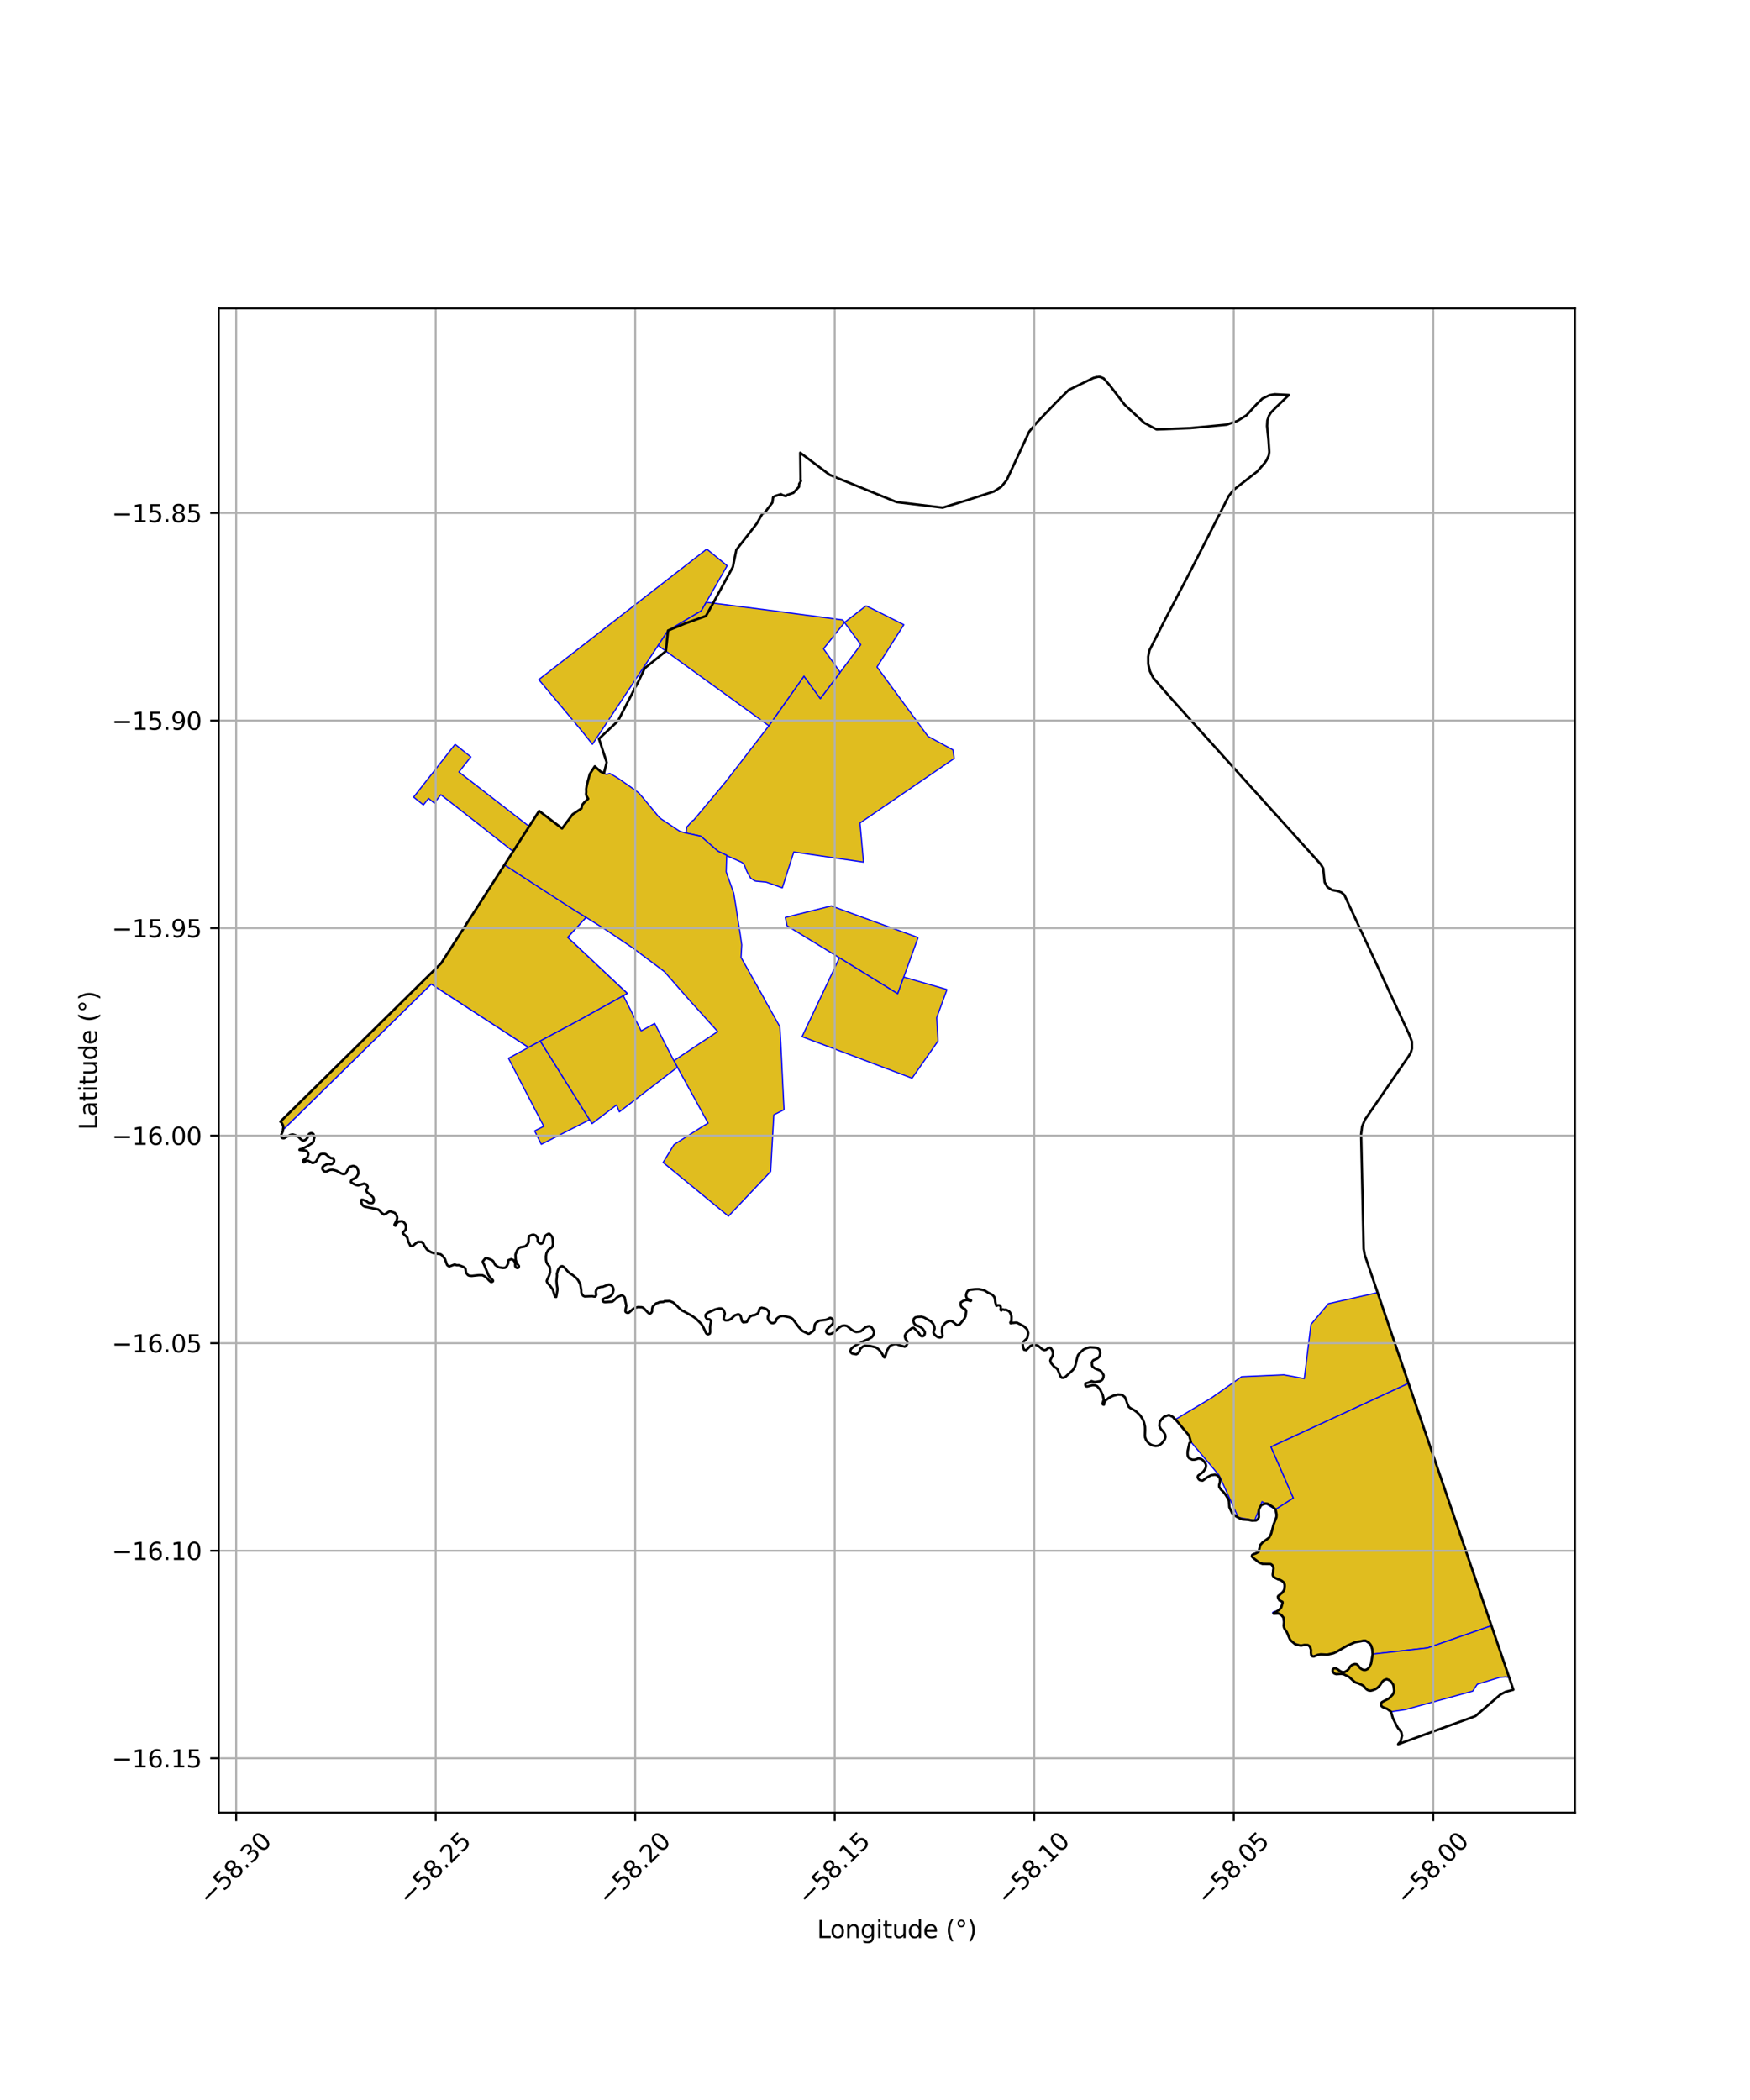 <?xml version="1.0" encoding="utf-8" standalone="no"?>
<!DOCTYPE svg PUBLIC "-//W3C//DTD SVG 1.1//EN"
  "http://www.w3.org/Graphics/SVG/1.1/DTD/svg11.dtd">
<svg xmlns:xlink="http://www.w3.org/1999/xlink" width="720pt" height="864pt" viewBox="0 0 720 864" xmlns="http://www.w3.org/2000/svg" version="1.1">
 <defs>
  <style type="text/css">*{stroke-linejoin: round; stroke-linecap: butt}</style>
 </defs>
 <g id="figure_1">
  <g id="patch_1">
   <path d="M 0 864 
L 720 864 
L 720 0 
L 0 0 
z
" style="fill: #ffffff"/>
  </g>
  <g id="axes_1">
   <g id="patch_2">
    <path d="M 90 745.756 
L 648 745.756 
L 648 126.884 
L 90 126.884 
z
" style="fill: #ffffff"/>
   </g>
   <g id="PatchCollection_1">
    <path d="M 186.831 388.033 
L 194.398 393.306 
L 235.643 421.164 
L 222.289 428.295 
L 217.479 430.915 
L 192.119 414.419 
L 177.417 404.854 
L 134.088 447.487 
L 116.398 464.887 
L 116.583 463.796 
L 116.426 462.977 
L 115.794 461.81 
L 115.364 461.464 
L 131.911 445.162 
L 174.656 403.04 
L 175.126 402.571 
L 181.494 396.315 
L 186.831 388.033 
" clip-path="url(#p993ac33b90)" style="fill: #e0bd1f; stroke: #0000ff; stroke-width: 0.5"/>
    <path d="M 186.831 388.033 
L 203.744 361.747 
L 207.552 355.811 
L 241.119 377.428 
L 233.546 385.654 
L 258.064 408.718 
L 256.444 409.672 
L 237.905 419.956 
L 235.643 421.164 
L 194.398 393.306 
L 186.831 388.033 
" clip-path="url(#p993ac33b90)" style="fill: #e0bd1f; stroke: #0000ff; stroke-width: 0.5"/>
    <path d="M 356.333 249.221 
L 361.973 252.041 
L 368.218 255.187 
L 371.863 257.023 
L 360.824 274.401 
L 381.794 302.951 
L 392.079 308.521 
L 392.585 312.048 
L 378.561 321.66 
L 353.823 338.612 
L 355.278 354.703 
L 326.59 350.535 
L 321.876 365.292 
L 315.247 362.934 
L 311.098 362.547 
L 310.595 362.431 
L 308.884 361.357 
L 308.275 360.303 
L 307.498 358.955 
L 306.968 357.746 
L 306.348 356.136 
L 305.838 355.304 
L 305.128 354.76 
L 299.191 352.127 
L 298.975 351.898 
L 295.391 350.218 
L 288.322 344.035 
L 282.957 342.868 
L 282.294 342.742 
L 282.533 340.324 
L 284.963 337.623 
L 285.417 337.404 
L 288.975 333.136 
L 298.656 321.525 
L 309.208 307.856 
L 316.345 298.613 
L 330.779 278.175 
L 337.508 287.445 
L 345.666 276.596 
L 354.139 265.247 
L 349.912 259.455 
L 347.47 256.107 
L 356.333 249.221 
" clip-path="url(#p993ac33b90)" style="fill: #e0bd1f; stroke: #0000ff; stroke-width: 0.5"/>
    <path d="M 290.786 225.894 
L 299.173 232.747 
L 288.538 251.323 
L 274.859 259.417 
L 243.746 306.228 
L 239.253 300.584 
L 221.675 279.608 
L 290.786 225.894 
" clip-path="url(#p993ac33b90)" style="fill: #e0bd1f; stroke: #0000ff; stroke-width: 0.5"/>
    <path d="M 207.552 355.811 
L 241.119 377.428 
L 233.546 385.654 
L 258.064 408.718 
L 256.444 409.672 
L 237.905 419.956 
L 235.643 421.164 
L 222.289 428.295 
L 217.479 430.915 
L 192.119 414.419 
L 177.417 404.854 
L 134.088 447.487 
L 116.398 464.887 
L 116.583 463.796 
L 116.426 462.977 
L 115.794 461.81 
L 115.364 461.464 
L 131.911 445.162 
L 174.656 403.04 
L 175.126 402.571 
L 181.494 396.315 
L 186.831 388.033 
L 203.744 361.747 
L 207.552 355.811 
" clip-path="url(#p993ac33b90)" style="fill: #e0bd1f; stroke: #0000ff; stroke-width: 0.5"/>
    <path d="M 222.289 428.295 
L 242.59 460.694 
L 222.713 470.796 
L 220.112 465.586 
L 219.968 465.292 
L 220.558 464.99 
L 223.728 463.396 
L 216.625 449.73 
L 209.205 435.405 
L 217.479 430.915 
L 222.289 428.295 
" clip-path="url(#p993ac33b90)" style="fill: #e0bd1f; stroke: #0000ff; stroke-width: 0.5"/>
    <path d="M 187.235 306.236 
L 191.322 309.497 
L 193.721 311.412 
L 188.816 317.623 
L 194.134 321.735 
L 204.196 329.526 
L 217.711 340.009 
L 221.82 333.645 
L 225.9 336.762 
L 231.254 340.856 
L 235.609 335.042 
L 239.239 332.614 
L 239.385 331.509 
L 239.517 331.177 
L 240.446 330.085 
L 241.466 329.181 
L 241.992 328.631 
L 241.375 327.58 
L 241.122 326.697 
L 241.207 325.901 
L 241.17 324.564 
L 241.406 323.275 
L 241.5 322.809 
L 242.67 318.439 
L 244.718 315.295 
L 247.078 317.43 
L 248.482 318.129 
L 249.371 318.563 
L 249.735 318.552 
L 250.76 318.208 
L 251.081 318.293 
L 254.199 320.123 
L 261.501 325.222 
L 262.819 326.241 
L 264.458 328.121 
L 270.119 334.973 
L 271.003 336.038 
L 272.083 336.975 
L 278.633 341.34 
L 279.723 342.025 
L 282.294 342.742 
L 282.957 342.868 
L 288.322 344.035 
L 295.391 350.218 
L 298.975 351.898 
L 298.959 352.4 
L 298.832 356.444 
L 298.764 358.711 
L 301.884 367.465 
L 302.736 372.718 
L 302.945 374.018 
L 303.902 380.332 
L 304.527 384.179 
L 305.179 388.76 
L 304.883 393.903 
L 314.022 410.138 
L 314.811 411.629 
L 320.876 422.447 
L 321.244 429.13 
L 321.889 442.626 
L 321.895 442.791 
L 322.571 456.352 
L 322.416 456.636 
L 318.364 458.68 
L 318.333 459.236 
L 317.094 481.706 
L 316.99 481.867 
L 317.053 482.016 
L 299.704 500.384 
L 299.549 500.256 
L 291.871 493.93 
L 284.124 487.567 
L 272.82 478.277 
L 277.327 470.894 
L 289.76 463.002 
L 291.351 462.113 
L 291.283 461.997 
L 290.804 461.133 
L 278.698 439.086 
L 277.25 436.412 
L 287.751 429.392 
L 295.274 424.416 
L 283.819 411.684 
L 280.243 407.638 
L 273.419 399.831 
L 272.957 399.457 
L 269.384 396.773 
L 260.606 390.205 
L 248.972 382.355 
L 241.119 377.428 
L 236.911 374.825 
L 232.682 372.136 
L 221.92 365.172 
L 215.695 361.115 
L 207.552 355.811 
L 211.092 350.294 
L 196.127 338.495 
L 195.429 337.944 
L 186.257 330.775 
L 181.37 326.969 
L 178.67 330.415 
L 176.318 328.497 
L 174.197 331.166 
L 170.169 327.952 
L 178.808 316.987 
L 187.235 306.236 
" clip-path="url(#p993ac33b90)" style="fill: #e0bd1f; stroke: #0000ff; stroke-width: 0.5"/>
    <path d="M 377.732 385.736 
L 371.831 401.993 
L 369.337 408.86 
L 345.361 394.07 
L 327.612 383.232 
L 323.803 380.879 
L 323.098 377.453 
L 342.039 372.724 
L 347.251 374.641 
L 377.732 385.736 
" clip-path="url(#p993ac33b90)" style="fill: #e0bd1f; stroke: #0000ff; stroke-width: 0.5"/>
    <path d="M 237.905 419.956 
L 256.449 409.673 
L 263.804 424.14 
L 269.35 421.069 
L 277.25 436.412 
L 278.698 439.086 
L 254.815 457.453 
L 253.663 454.621 
L 243.591 462.289 
L 242.59 460.694 
L 222.289 428.295 
L 235.643 421.164 
L 237.905 419.956 
" clip-path="url(#p993ac33b90)" style="fill: #e0bd1f; stroke: #0000ff; stroke-width: 0.5"/>
    <path d="M 290.564 247.784 
L 293.417 248.147 
L 319.247 251.428 
L 326.84 252.452 
L 327.147 252.492 
L 339.192 254.074 
L 346.703 255.063 
L 347.47 256.107 
L 338.822 266.931 
L 345.666 276.596 
L 337.508 287.445 
L 330.779 278.175 
L 317.966 296.317 
L 317.786 296.571 
L 316.345 298.613 
L 273.964 267.901 
L 270.761 265.583 
L 274.859 259.417 
L 288.538 251.323 
L 290.564 247.784 
" clip-path="url(#p993ac33b90)" style="fill: #e0bd1f; stroke: #0000ff; stroke-width: 0.5"/>
    <path d="M 345.361 394.07 
L 369.337 408.86 
L 371.831 401.993 
L 389.513 407.095 
L 389.577 407.214 
L 385.372 418.745 
L 385.94 428.293 
L 375.24 443.601 
L 329.992 426.518 
L 345.361 394.07 
" clip-path="url(#p993ac33b90)" style="fill: #e0bd1f; stroke: #0000ff; stroke-width: 0.5"/>
    <path d="M 501.579 607.004 
L 489.969 593.239 
L 489.27 590.696 
L 483.616 583.991 
L 498.387 575.157 
L 510.837 566.425 
L 528.218 565.654 
L 536.633 567.19 
L 538.937 548.357 
L 539.342 544.924 
L 546.52 536.383 
L 566.752 531.812 
L 579.532 569.132 
L 522.921 595.292 
L 532.127 616.342 
L 524.793 621.036 
L 519.236 617.818 
L 516.214 625.503 
L 509.443 624.324 
L 501.579 607.004 
" clip-path="url(#p993ac33b90)" style="fill: #e0bd1f; stroke: #0000ff; stroke-width: 0.5"/>
    <path d="M 613.624 668.86 
L 587.38 677.998 
L 564.751 680.563 
L 564.56 678.867 
L 563.749 676.673 
L 562.123 675.414 
L 560.289 675.234 
L 558.076 675.604 
L 556.389 676.173 
L 554.086 677.264 
L 552.119 678.444 
L 550.126 679.598 
L 548.262 680.368 
L 545.991 680.776 
L 543.633 680.802 
L 541.305 681.138 
L 540.082 681.315 
L 539.448 680.658 
L 539.426 679.043 
L 538.532 677.177 
L 536.555 676.843 
L 534.596 676.931 
L 532.522 676.097 
L 530.78 674.559 
L 530.007 672.63 
L 528.838 670.716 
L 528.307 669.536 
L 528.163 667.466 
L 527.808 665.425 
L 526.458 664.038 
L 524.994 663.734 
L 523.845 663.859 
L 523.585 663.507 
L 523.895 663.2 
L 525.959 662.539 
L 526.867 661.407 
L 527.635 659.54 
L 526.744 658.328 
L 525.799 656.99 
L 526.743 655.589 
L 527.909 654.568 
L 528.374 653.407 
L 528.327 651.538 
L 527.348 650.482 
L 526.011 649.84 
L 524.091 648.852 
L 523.613 647.967 
L 523.756 645.934 
L 523.809 644.958 
L 522.891 643.619 
L 520.78 643.443 
L 518.562 643.12 
L 517.11 642.209 
L 515.445 640.926 
L 514.943 640.028 
L 515.074 639.601 
L 516.95 638.863 
L 517.793 638.397 
L 518.445 636.145 
L 519.479 634.518 
L 521.026 633.533 
L 522.427 632.341 
L 523.098 630.874 
L 523.522 628.992 
L 523.795 627.537 
L 524.535 625.846 
L 525.029 623.926 
L 524.915 622.17 
L 524.793 621.036 
L 532.127 616.342 
L 522.921 595.292 
L 579.532 569.132 
L 613.624 668.86 
" clip-path="url(#p993ac33b90)" style="fill: #e0bd1f; stroke: #0000ff; stroke-width: 0.5"/>
    <path d="M 572.3 704.243 
L 571.427 703.609 
L 570.716 703.07 
L 569.544 702.641 
L 568.875 702.358 
L 568.4 701.94 
L 568.161 701.355 
L 568.239 700.756 
L 568.59 700.295 
L 570.409 699.401 
L 571.464 698.78 
L 572.952 697.281 
L 573.451 696.339 
L 573.581 695.699 
L 573.4 693.901 
L 573.14 693.026 
L 572.105 691.626 
L 571.48 691.216 
L 570.519 690.854 
L 569.371 691.285 
L 568.734 691.885 
L 567.745 693.39 
L 566.791 694.371 
L 565.988 694.929 
L 564.897 695.382 
L 563.948 695.6 
L 563.126 695.515 
L 562.452 695.185 
L 561.86 694.676 
L 561.055 693.686 
L 560.242 693.199 
L 558.569 692.48 
L 557.702 692.232 
L 557.094 691.794 
L 555.561 690.357 
L 555.014 689.926 
L 553.959 689.364 
L 552.793 688.803 
L 551.817 688.662 
L 549.734 688.784 
L 549.041 688.55 
L 548.548 688.114 
L 548.272 687.501 
L 548.294 687.023 
L 548.531 686.623 
L 549.044 686.379 
L 549.715 686.471 
L 550.512 686.899 
L 551.11 687.382 
L 551.816 687.777 
L 552.444 687.975 
L 553.263 687.898 
L 554.237 687.335 
L 554.923 686.631 
L 555.475 685.707 
L 556.263 685.008 
L 557.352 684.654 
L 558.099 684.71 
L 558.603 685.025 
L 559.565 686.263 
L 560.222 686.747 
L 561.041 687.078 
L 561.835 687.063 
L 562.619 686.717 
L 563.333 685.985 
L 564.091 684.493 
L 564.381 682.757 
L 564.751 680.563 
L 587.38 677.998 
L 613.624 668.86 
L 620.938 690.203 
L 619.473 689.895 
L 616.947 690.154 
L 607.804 692.951 
L 605.91 695.789 
L 578.223 703.38 
L 572.3 704.243 
" clip-path="url(#p993ac33b90)" style="fill: #e0bd1f; stroke: #0000ff; stroke-width: 0.5"/>
   </g>
   <g id="PatchCollection_2">
    <path d="M 451.826 155.014 
L 452.613 155.078 
L 454.083 155.695 
L 456.559 158.515 
L 462.706 166.51 
L 470.845 174.018 
L 475.866 176.701 
L 489.839 176.124 
L 504.631 174.724 
L 509.053 173.211 
L 512.826 170.866 
L 517.019 166.282 
L 519.4 163.996 
L 522.325 162.587 
L 524.414 162.218 
L 530.292 162.515 
L 525.029 167.535 
L 522.9 169.72 
L 522.045 171.119 
L 521.427 173.056 
L 521.297 175.29 
L 521.918 181.299 
L 522.225 185.998 
L 521.965 187.51 
L 521.103 189.333 
L 520.452 190.327 
L 517.327 193.929 
L 507.46 201.623 
L 505.566 204.04 
L 489.062 236.366 
L 479.306 254.989 
L 472.92 267.561 
L 472.401 270.145 
L 472.42 273.202 
L 473.122 276.164 
L 474.431 278.846 
L 481.679 287.172 
L 543.353 355.546 
L 544.407 357.247 
L 544.995 362.977 
L 546.181 365.026 
L 548.098 366.181 
L 550.398 366.613 
L 551.915 367.181 
L 553.143 368.274 
L 579.664 425.341 
L 579.935 425.962 
L 580.905 428.55 
L 580.925 431.433 
L 580.405 433.165 
L 579.239 435.029 
L 561.598 460.623 
L 560.409 463.481 
L 560.007 466.664 
L 561.043 513.795 
L 561.502 516.347 
L 585.199 585.779 
L 622.636 695.207 
L 619.417 696.083 
L 617.276 697.215 
L 607.032 706.049 
L 575.242 717.626 
L 575.452 717.312 
L 576.225 716.535 
L 576.848 714.074 
L 576.515 712.623 
L 575.779 711.618 
L 575.278 711.129 
L 574.561 709.903 
L 573.053 706.825 
L 572.3 704.242 
L 570.716 703.07 
L 568.875 702.358 
L 568.4 701.94 
L 568.161 701.355 
L 568.239 700.756 
L 568.59 700.295 
L 571.464 698.78 
L 572.952 697.281 
L 573.451 696.339 
L 573.581 695.698 
L 573.4 693.902 
L 573.14 693.025 
L 572.105 691.626 
L 571.48 691.216 
L 570.519 690.854 
L 569.372 691.285 
L 568.734 691.885 
L 567.745 693.39 
L 566.791 694.371 
L 565.989 694.929 
L 564.896 695.382 
L 563.948 695.6 
L 563.126 695.515 
L 562.452 695.185 
L 561.86 694.676 
L 561.055 693.686 
L 560.243 693.198 
L 558.569 692.48 
L 557.702 692.232 
L 557.094 691.794 
L 555.015 689.926 
L 552.793 688.803 
L 551.817 688.662 
L 549.734 688.784 
L 549.041 688.55 
L 548.548 688.114 
L 548.271 687.501 
L 548.294 687.023 
L 548.531 686.624 
L 549.044 686.379 
L 549.715 686.471 
L 550.512 686.899 
L 551.11 687.382 
L 551.816 687.777 
L 552.444 687.975 
L 553.263 687.898 
L 554.236 687.335 
L 554.923 686.631 
L 555.476 685.707 
L 556.263 685.008 
L 557.352 684.654 
L 558.099 684.71 
L 558.603 685.025 
L 559.565 686.263 
L 560.222 686.747 
L 561.041 687.078 
L 561.835 687.063 
L 562.619 686.717 
L 563.333 685.985 
L 564.091 684.493 
L 564.751 680.563 
L 564.583 678.548 
L 564.135 677.053 
L 563.672 676.374 
L 563.111 675.802 
L 561.817 675.018 
L 560.968 675.015 
L 559.95 675.253 
L 557.516 675.679 
L 555.478 676.564 
L 554.223 677.119 
L 549.69 679.721 
L 548.549 680.225 
L 546.05 680.777 
L 543.363 680.647 
L 542.113 680.866 
L 540.551 681.546 
L 539.989 681.478 
L 539.483 680.918 
L 539.348 680.032 
L 539.39 678.879 
L 539.091 677.806 
L 538.751 677.267 
L 538.072 676.823 
L 536.669 676.779 
L 535.532 677.012 
L 534.826 676.998 
L 532.826 676.451 
L 531.222 675.096 
L 530.79 674.597 
L 530.502 674.014 
L 529.451 671.531 
L 528.734 670.547 
L 528.273 669.591 
L 528.157 668.847 
L 528.288 667.272 
L 528.222 666.251 
L 527.983 665.436 
L 527.189 664.466 
L 526.043 663.812 
L 524.051 663.933 
L 523.953 663.759 
L 524.912 663.237 
L 526.336 662.295 
L 527.181 661.26 
L 527.692 659.427 
L 527.627 659.039 
L 526.397 658.457 
L 525.906 657.592 
L 525.744 656.93 
L 525.984 656.525 
L 526.527 656.216 
L 526.903 655.744 
L 527.491 655.384 
L 528.222 654.358 
L 528.418 653.907 
L 528.591 652.496 
L 528.546 651.898 
L 528.17 651.054 
L 527.352 650.394 
L 526.594 649.998 
L 525.893 649.811 
L 524.388 649.066 
L 523.924 648.628 
L 523.669 648.217 
L 523.636 647.67 
L 523.777 646.993 
L 523.821 646.066 
L 523.989 645.313 
L 523.819 644.694 
L 523.441 643.924 
L 522.763 643.464 
L 519.388 643.424 
L 518.021 642.856 
L 515.545 640.925 
L 515.156 640.499 
L 515.053 640.216 
L 515.241 639.706 
L 515.915 639.36 
L 516.617 639.138 
L 517.838 638.461 
L 518.503 635.648 
L 519.508 634.556 
L 522.204 632.591 
L 522.994 630.971 
L 523.985 627.238 
L 525.148 624.25 
L 525.226 623.127 
L 524.794 621.036 
L 523.709 620.026 
L 521.93 618.857 
L 521.476 618.691 
L 520.775 618.608 
L 519.599 618.955 
L 518.864 619.317 
L 518.147 620.597 
L 517.897 621.392 
L 517.938 624.136 
L 517.667 624.784 
L 517.234 625.255 
L 516.798 625.536 
L 515.134 625.621 
L 513.569 625.305 
L 511.203 625.133 
L 510.093 624.73 
L 508.59 623.891 
L 506.924 622.559 
L 505.795 620.105 
L 505.65 617.816 
L 505.314 616.707 
L 504.092 614.773 
L 503.269 613.747 
L 502.313 612.851 
L 501.586 611.714 
L 501.587 610.936 
L 501.887 609.896 
L 501.975 609.011 
L 501.811 608.17 
L 501.301 607.436 
L 500.525 606.89 
L 499.788 606.745 
L 498.253 606.957 
L 496.71 607.791 
L 494.812 609.175 
L 494.049 609.097 
L 493.499 608.912 
L 493.072 608.451 
L 492.76 607.859 
L 492.812 607.372 
L 492.954 607.119 
L 494.055 606.298 
L 495.066 605.5 
L 495.808 604.437 
L 496.134 603.671 
L 496.189 602.926 
L 496.07 602.329 
L 495.395 601.242 
L 494.743 600.622 
L 494.188 600.273 
L 493.379 600.1 
L 492.763 600.114 
L 492.28 600.339 
L 491.455 600.537 
L 490.518 600.532 
L 489.606 600.148 
L 489.235 599.915 
L 488.906 599.517 
L 488.682 598.873 
L 488.604 598.135 
L 488.637 597.07 
L 489.378 593.706 
L 489.969 593.24 
L 489.27 590.696 
L 483.617 583.99 
L 483.379 583.984 
L 482.63 583.023 
L 480.939 582.169 
L 478.927 582.886 
L 477.883 583.951 
L 477.134 585.064 
L 477.011 586.729 
L 477.558 587.872 
L 478.723 589.152 
L 479.36 590.226 
L 479.496 590.918 
L 479.457 591.491 
L 479.217 592.199 
L 478.041 593.784 
L 477.28 594.385 
L 476.376 594.829 
L 475.41 594.935 
L 474.338 594.704 
L 473.485 594.363 
L 472.474 593.631 
L 471.591 592.529 
L 471.125 591.361 
L 471.063 590.456 
L 471.132 588.38 
L 471.1 587.017 
L 470.702 585.239 
L 470.198 583.997 
L 469.155 582.405 
L 467.812 581.051 
L 466.64 580.164 
L 465.32 579.494 
L 464.425 578.84 
L 463.749 577.345 
L 463.358 576.137 
L 462.787 574.811 
L 461.619 573.875 
L 459.955 573.772 
L 457.95 574.27 
L 456.102 575.171 
L 455.723 575.538 
L 454.947 576.113 
L 454.294 577.141 
L 454.296 577.587 
L 454.179 577.939 
L 453.869 577.895 
L 453.679 577.697 
L 453.603 577.411 
L 453.851 576.738 
L 454.104 575.825 
L 453.717 573.991 
L 452.65 571.798 
L 451.471 570.382 
L 450.563 569.941 
L 449.665 569.893 
L 449.094 569.978 
L 447.516 570.406 
L 446.966 570.426 
L 446.601 570.088 
L 446.522 569.644 
L 446.668 569.174 
L 448.032 568.788 
L 449.121 568.257 
L 450.01 568.565 
L 450.821 568.599 
L 452.712 568.227 
L 453.221 567.925 
L 453.63 567.492 
L 453.963 566.666 
L 454.058 565.84 
L 453.712 565.152 
L 452.946 564.124 
L 452.595 563.894 
L 450.536 563.03 
L 449.495 562.261 
L 449.331 561.914 
L 449.249 560.614 
L 449.442 560.124 
L 449.856 559.618 
L 451.549 558.906 
L 452.373 558.042 
L 452.638 556.812 
L 452.567 555.988 
L 452.214 555.154 
L 451.339 554.54 
L 450.286 554.41 
L 448.407 554.295 
L 446.928 554.701 
L 445.735 555.283 
L 444.655 556.264 
L 443.595 557.428 
L 443.233 558.399 
L 442.492 561.592 
L 442.185 562.434 
L 441.411 563.657 
L 438.34 566.496 
L 437.591 566.867 
L 436.838 566.82 
L 436.317 566.302 
L 435.153 563.467 
L 434.637 562.868 
L 433.788 562.399 
L 432.393 560.744 
L 432.127 559.759 
L 432.306 559.208 
L 433.01 557.901 
L 433.251 557.114 
L 433.179 556.311 
L 432.925 555.553 
L 432.477 554.831 
L 432.012 554.465 
L 431.434 554.573 
L 430.282 555.379 
L 429.636 555.506 
L 428.804 555.105 
L 427.067 553.64 
L 425.988 553.328 
L 425.034 553.332 
L 424.022 553.666 
L 422.622 555.08 
L 422.228 555.516 
L 421.363 555.322 
L 421.017 554.564 
L 420.791 553.263 
L 420.875 552.523 
L 421.241 551.898 
L 422.577 550.615 
L 422.88 549.484 
L 423.031 548.386 
L 422.584 546.909 
L 421.167 545.603 
L 418.4 544.194 
L 417.736 544.175 
L 416.683 544.297 
L 416.313 544.21 
L 416.071 544.395 
L 415.774 544.404 
L 415.677 544.137 
L 415.811 543.883 
L 416.123 543.668 
L 416.158 541.742 
L 416.052 541.168 
L 415.538 539.942 
L 415.014 539.413 
L 413.86 538.827 
L 413.334 538.93 
L 412.494 538.716 
L 412.24 538.836 
L 411.94 539.197 
L 411.652 538.872 
L 411.772 537.755 
L 411.533 537.29 
L 411.247 537.047 
L 410.674 536.992 
L 409.939 537.255 
L 409.506 535.797 
L 409.316 534.225 
L 409.013 533.512 
L 408.248 532.68 
L 406.5 531.819 
L 404.901 530.829 
L 402.663 530.378 
L 401.279 530.396 
L 399.023 530.669 
L 398.158 531.114 
L 397.794 531.73 
L 397.512 532.495 
L 397.489 533.333 
L 397.802 534.105 
L 398.212 534.485 
L 399.455 534.876 
L 399.504 535.145 
L 399.341 535.272 
L 398.364 534.954 
L 397.785 534.859 
L 397.087 534.952 
L 396.346 535.175 
L 395.302 535.876 
L 395.215 536.37 
L 395.271 537.014 
L 395.542 537.697 
L 396.318 538.295 
L 396.995 538.583 
L 397.279 538.921 
L 397.513 539.475 
L 397.252 541.54 
L 396.712 542.619 
L 394.835 544.919 
L 393.714 545.238 
L 391.879 543.722 
L 391.301 543.469 
L 390.569 543.52 
L 389.603 543.905 
L 388.931 544.352 
L 387.868 545.57 
L 387.659 546.119 
L 387.518 547.735 
L 387.807 549.559 
L 387.683 549.949 
L 386.925 550.294 
L 386.442 550.274 
L 385.828 550.112 
L 385.105 549.637 
L 384.529 549.085 
L 384.054 548.34 
L 384.118 547.879 
L 384.521 546.691 
L 384.443 545.816 
L 383.922 544.675 
L 383.011 543.665 
L 380.284 542.084 
L 379.173 541.727 
L 377.58 541.798 
L 376.552 542.019 
L 375.932 542.693 
L 375.778 543.404 
L 375.947 544.154 
L 376.322 544.8 
L 377.041 545.369 
L 377.91 545.583 
L 378.869 546.096 
L 379.56 546.65 
L 380.45 547.874 
L 380.524 548.561 
L 380.312 549.234 
L 379.928 549.667 
L 379.341 549.779 
L 378.816 549.592 
L 378.534 549.289 
L 378.21 548.711 
L 377.577 547.94 
L 375.927 546.301 
L 375.215 546.398 
L 373.384 547.851 
L 372.778 548.566 
L 372.345 549.392 
L 372.31 550.022 
L 372.535 550.794 
L 373.047 551.528 
L 373.308 551.985 
L 373.31 552.874 
L 372.852 553.63 
L 372.247 554.077 
L 369.713 553.338 
L 369.089 553.045 
L 368.422 552.972 
L 367.673 553.092 
L 366.804 553.381 
L 365.954 553.928 
L 364.851 555.795 
L 364.328 557.681 
L 363.899 558.463 
L 363.559 558.255 
L 363.062 557.181 
L 362.132 555.829 
L 361.33 555 
L 360.272 554.32 
L 357.965 553.752 
L 355.867 553.634 
L 355.089 553.961 
L 353.894 554.967 
L 353.665 555.89 
L 353.069 556.731 
L 352.283 557.2 
L 350.63 556.897 
L 350.171 556.547 
L 349.872 556.128 
L 349.876 555.614 
L 350.152 554.995 
L 350.726 554.449 
L 351.772 553.644 
L 355.781 551.555 
L 357.226 551.006 
L 358.58 550.238 
L 359.121 549.625 
L 359.522 548.768 
L 359.568 547.904 
L 359.283 547.199 
L 358.693 546.253 
L 357.76 545.618 
L 357.09 545.723 
L 356.068 546.076 
L 354.204 547.697 
L 353.309 547.913 
L 352.265 548.013 
L 351.347 547.725 
L 350.45 547.141 
L 348.479 545.55 
L 347.44 545.349 
L 346.379 545.514 
L 345.644 545.925 
L 344.989 546.433 
L 343.785 547.619 
L 343.135 548.119 
L 342.105 548.698 
L 341.388 548.86 
L 340.61 548.764 
L 340.244 548.447 
L 339.935 548.011 
L 339.935 547.528 
L 340.205 547.073 
L 340.863 546.347 
L 342.615 544.675 
L 342.833 543.931 
L 342.767 543.182 
L 342.228 542.45 
L 341.611 542.203 
L 340.969 542.441 
L 340.423 542.806 
L 339.709 543.029 
L 337.119 543.343 
L 335.997 544.061 
L 335.445 544.598 
L 335.222 545.067 
L 334.965 547.015 
L 334.717 547.448 
L 334.371 547.76 
L 332.936 548.724 
L 332.562 548.756 
L 331.02 548.036 
L 330.086 547.559 
L 328.848 546.252 
L 326.187 542.744 
L 325.573 542.257 
L 324.537 541.895 
L 322.16 541.426 
L 321.161 541.536 
L 320.119 542.079 
L 319.411 542.731 
L 319.279 543.485 
L 318.78 544.145 
L 318.097 544.373 
L 317.427 544.313 
L 316.869 544.026 
L 316.117 543.061 
L 315.925 542.353 
L 315.929 541.689 
L 316.312 540.804 
L 316.413 540.004 
L 316.016 539.291 
L 315.531 538.744 
L 314.889 538.364 
L 313.363 538.016 
L 312.736 538.258 
L 312.373 538.764 
L 312.228 539.521 
L 311.938 540.191 
L 311.338 540.643 
L 310.513 541.062 
L 309.704 541.154 
L 309.043 541.424 
L 308.471 541.794 
L 307.231 543.894 
L 305.814 544.057 
L 305.469 543.766 
L 305.209 543.356 
L 304.756 541.527 
L 304.34 540.941 
L 303.732 540.7 
L 302.278 541.191 
L 300.743 542.684 
L 299.66 543.205 
L 298.703 543.271 
L 298.197 543.164 
L 297.71 542.663 
L 298.213 540.414 
L 298.045 539.838 
L 297.589 538.905 
L 296.805 538.348 
L 295.866 538.325 
L 294.282 538.719 
L 291.031 540.163 
L 290.353 540.884 
L 290.305 541.746 
L 290.603 542.338 
L 291.098 542.81 
L 291.599 542.746 
L 292.088 542.883 
L 292.525 543.454 
L 292.518 543.86 
L 292.324 544.696 
L 292.143 546.054 
L 292.195 548.065 
L 291.984 548.689 
L 291.469 548.959 
L 291.047 548.925 
L 290.627 548.67 
L 290.28 548.046 
L 289.259 545.841 
L 288.555 544.721 
L 286.255 542.457 
L 284.644 541.341 
L 281.627 539.673 
L 280.553 539.152 
L 279.388 538.186 
L 278.554 537.295 
L 276.962 535.878 
L 275.48 535.276 
L 273.424 535.362 
L 272.98 535.641 
L 271.388 535.733 
L 270.628 536.075 
L 269.921 536.26 
L 268.514 537.624 
L 268.301 538.542 
L 268.301 539.556 
L 267.889 540.207 
L 267.366 540.445 
L 266.815 540.265 
L 264.656 538.05 
L 264.009 537.835 
L 262.402 537.785 
L 261.438 538.079 
L 260.414 538.579 
L 258.697 540.085 
L 258.104 540.132 
L 257.672 539.98 
L 257.347 539.652 
L 257.319 538.959 
L 257.699 537.258 
L 257.251 535.204 
L 257.035 533.93 
L 256.791 533.547 
L 256.259 533.089 
L 255.603 532.963 
L 254.011 533.63 
L 252.666 534.926 
L 251.943 535.538 
L 249.013 535.724 
L 248.524 535.675 
L 248.193 535.504 
L 248.016 535.256 
L 247.99 534.646 
L 248.325 534.388 
L 248.938 534.077 
L 249.943 533.781 
L 251.1 533.252 
L 251.707 532.676 
L 252.056 532.153 
L 252.4 530.706 
L 252.273 529.957 
L 251.953 529.226 
L 251.538 528.875 
L 250.907 528.558 
L 250.31 528.545 
L 247.931 529.466 
L 247.353 529.455 
L 246.088 529.852 
L 245.297 530.737 
L 245.146 531.34 
L 245.179 531.992 
L 245.323 532.425 
L 245.248 532.9 
L 244.943 533.4 
L 244.502 533.452 
L 243.616 533.285 
L 240.56 533.397 
L 239.918 533.11 
L 239.29 532.167 
L 239.154 531.601 
L 239.153 530.867 
L 238.701 528.261 
L 237.878 526.77 
L 237.221 525.925 
L 235.669 524.622 
L 234.442 523.858 
L 233.38 522.867 
L 232.179 521.417 
L 231.462 520.96 
L 231.011 520.976 
L 230.56 521.151 
L 229.839 522.039 
L 229.518 522.688 
L 229.102 524.225 
L 229.164 524.697 
L 228.958 527.043 
L 229.077 528.564 
L 229.332 530.025 
L 229.312 530.927 
L 228.852 533.585 
L 228.407 533.526 
L 228.248 533.233 
L 227.457 530.583 
L 226.34 529.025 
L 225.401 528.029 
L 225.123 527.608 
L 224.941 527.105 
L 225.026 526.751 
L 225.95 524.769 
L 226.32 523.388 
L 226.265 522.028 
L 226.099 521.112 
L 225.139 519.926 
L 224.785 519.101 
L 224.643 518.255 
L 224.619 516.914 
L 224.816 515.665 
L 225.377 514.552 
L 225.975 513.907 
L 226.851 513.414 
L 227.239 512.954 
L 227.526 511.845 
L 227.329 509.564 
L 227.069 508.688 
L 226.049 507.632 
L 225.658 507.618 
L 224.877 508.043 
L 224.264 508.515 
L 223.433 511.075 
L 223.043 511.55 
L 222.609 511.708 
L 222.203 511.633 
L 221.771 511.375 
L 221.233 510.747 
L 221.248 509.497 
L 220.5 508.368 
L 219.676 508.019 
L 218.885 508.068 
L 217.695 508.555 
L 217.557 509.16 
L 217.456 511.115 
L 217.099 511.863 
L 216.312 512.576 
L 215.908 512.84 
L 214.722 513.069 
L 214.289 513.132 
L 213.428 513.501 
L 212.734 514.459 
L 212.068 516.193 
L 212.169 518.296 
L 212.503 519.373 
L 213.037 520.242 
L 213.517 520.919 
L 213.432 521.297 
L 213.242 521.585 
L 212.977 521.707 
L 212.357 521.525 
L 211.973 521.001 
L 211.954 520.13 
L 211.939 519.582 
L 211.47 518.735 
L 211.138 518.398 
L 210.334 518.049 
L 209.17 518.501 
L 209.023 518.869 
L 209.104 519.333 
L 209.042 519.836 
L 208.625 520.719 
L 208.184 521.32 
L 207.819 521.578 
L 206.978 521.679 
L 205.39 521.437 
L 204.868 521.224 
L 203.792 520.47 
L 203.515 520.054 
L 202.947 518.93 
L 202.41 518.469 
L 200.934 517.841 
L 200.182 517.608 
L 199.643 517.75 
L 198.637 518.995 
L 198.767 519.605 
L 199.1 520.155 
L 201.003 524.699 
L 201.617 525.565 
L 202.625 526.545 
L 202.853 526.898 
L 202.783 527.197 
L 202.332 527.446 
L 201.933 527.415 
L 201.047 526.645 
L 200.58 526.093 
L 199.43 525.124 
L 198.493 524.662 
L 196.966 524.64 
L 194.106 524.949 
L 193.22 524.887 
L 192.6 524.669 
L 191.76 523.672 
L 191.5 521.961 
L 191.141 521.532 
L 190.517 521.175 
L 188.782 520.52 
L 187.944 520.55 
L 187.043 520.287 
L 186.51 520.455 
L 184.835 521.076 
L 184.157 520.667 
L 183.891 520.296 
L 183.036 517.925 
L 181.899 516.508 
L 181.277 516.039 
L 178.348 515.559 
L 177.364 515.179 
L 176.387 514.638 
L 175.625 514.04 
L 174.56 512.475 
L 174.167 511.613 
L 173.501 510.976 
L 171.95 510.949 
L 171.233 511.429 
L 169.77 512.618 
L 169.287 512.689 
L 168.857 512.566 
L 167.957 510.773 
L 167.534 509.083 
L 165.734 507.437 
L 165.738 506.969 
L 166.754 506.18 
L 167.053 505.097 
L 166.945 503.967 
L 166.481 503.267 
L 165.987 502.758 
L 165.441 502.416 
L 163.981 502.58 
L 163.337 503.136 
L 162.676 504.287 
L 162.391 504.143 
L 162.294 503.855 
L 163.167 502.112 
L 163.429 501.174 
L 163.379 500.626 
L 162.964 499.725 
L 162.401 498.994 
L 160.662 498.412 
L 160.027 498.508 
L 158.581 499.481 
L 157.88 499.655 
L 157.059 499.075 
L 156.04 497.93 
L 155.482 497.566 
L 150.081 496.455 
L 149.407 496.051 
L 148.976 495.573 
L 148.735 494.894 
L 148.644 494.166 
L 148.78 493.602 
L 149.369 493.643 
L 150.749 494.174 
L 151.186 494.586 
L 151.755 494.944 
L 153.004 495.055 
L 153.365 494.914 
L 153.664 494.484 
L 153.795 493.958 
L 153.788 493.387 
L 153.52 492.62 
L 152.321 491.492 
L 151.015 490.558 
L 150.824 490.068 
L 150.739 489.53 
L 151.204 488.749 
L 151.309 488.161 
L 150.717 487.264 
L 149.807 486.971 
L 147.364 487.713 
L 146.301 487.482 
L 144.756 486.651 
L 144.397 486.419 
L 144.336 486.194 
L 144.503 485.667 
L 145.032 485.178 
L 145.723 484.948 
L 146.579 484.31 
L 146.867 484.004 
L 147.463 482.868 
L 147.397 481.687 
L 146.814 480.38 
L 146.385 480.041 
L 145.732 479.775 
L 145.236 479.682 
L 143.849 480.05 
L 143.586 480.299 
L 143.117 481.162 
L 142.479 482.428 
L 142.309 482.728 
L 141.666 483.046 
L 140.906 482.989 
L 140.197 482.692 
L 138.464 481.694 
L 136.807 481.25 
L 135.761 481.339 
L 134.26 482.043 
L 133.74 482.045 
L 133.26 481.849 
L 132.636 481.002 
L 132.598 480.535 
L 132.741 480.176 
L 133.132 479.71 
L 134.36 479.068 
L 135.124 478.841 
L 136.072 479.021 
L 136.603 478.903 
L 137.189 478.421 
L 137.481 477.755 
L 137.469 477.334 
L 137.276 476.948 
L 136.895 476.494 
L 136.569 476.54 
L 136.022 476.419 
L 135.599 476.155 
L 134.079 474.895 
L 133.589 474.71 
L 132.423 474.711 
L 131.863 474.871 
L 131.079 475.699 
L 130.86 476.397 
L 130.137 477.717 
L 129.668 478.15 
L 129.022 478.405 
L 128.491 478.469 
L 126.914 477.599 
L 126.342 477.553 
L 125.808 477.724 
L 125.064 478.247 
L 124.824 478.141 
L 124.628 477.797 
L 124.636 477.542 
L 124.864 477.247 
L 126.448 476.195 
L 126.869 474.91 
L 126.788 474.372 
L 126.229 473.586 
L 125.368 473.318 
L 123.224 473.126 
L 123.288 472.904 
L 124.47 472.587 
L 126.475 471.57 
L 128.672 470.178 
L 129.077 469.386 
L 129.124 468.728 
L 129.366 467.994 
L 129.189 467.229 
L 128.949 466.583 
L 128.262 466.211 
L 127.717 466.262 
L 127.1 466.601 
L 126.915 466.957 
L 126.581 468.005 
L 125.85 468.837 
L 125.398 469.133 
L 124.76 469.275 
L 124.371 469.167 
L 123.718 468.678 
L 122.69 467.659 
L 121.508 467.071 
L 120.544 466.794 
L 120.045 466.823 
L 119.365 466.981 
L 117.619 467.846 
L 117.276 468.119 
L 116.845 468.299 
L 116.241 468.267 
L 115.95 468.086 
L 115.758 467.674 
L 115.688 466.926 
L 116.445 465.266 
L 116.398 464.887 
L 116.583 463.795 
L 116.426 462.977 
L 115.794 461.81 
L 115.364 461.464 
L 181.494 396.315 
L 201.477 365.305 
L 217.711 340.009 
L 221.819 333.645 
L 231.254 340.856 
L 235.609 335.041 
L 239.239 332.614 
L 239.517 331.177 
L 240.446 330.085 
L 241.992 328.632 
L 241.375 327.579 
L 241.122 326.697 
L 241.207 325.901 
L 241.17 324.563 
L 241.5 322.809 
L 242.67 318.439 
L 244.719 315.296 
L 247.078 317.43 
L 248.482 318.129 
L 249.608 313.645 
L 246.435 303.961 
L 254.253 296.615 
L 262.838 280.001 
L 265.267 274.912 
L 273.961 267.903 
L 274.859 259.417 
L 281.596 256.616 
L 290.442 253.438 
L 293.417 248.148 
L 301.522 233.256 
L 302.945 226.236 
L 311.396 215.356 
L 313.622 211.415 
L 314.753 210.735 
L 317.786 206.782 
L 318.079 204.586 
L 318.89 204.083 
L 321.315 203.335 
L 321.859 203.659 
L 323.324 204.12 
L 323.851 203.663 
L 326.424 202.794 
L 328.763 200.238 
L 328.799 199.101 
L 329.516 197.928 
L 329.345 197.472 
L 329.408 197.373 
L 329.339 197.105 
L 329.36 196.483 
L 329.241 186.277 
L 341.356 195.37 
L 368.904 206.579 
L 387.826 208.852 
L 397.869 205.812 
L 408.911 202.217 
L 411.954 200.266 
L 414.141 197.6 
L 423.489 177.525 
L 426.62 173.776 
L 434.735 165.338 
L 439.708 160.438 
L 449.911 155.486 
L 451.826 155.014 
L 451.826 155.014 
" clip-path="url(#p993ac33b90)" style="fill: none; stroke: #000000"/>
   </g>
   <g id="matplotlib.axis_1">
    <g id="xtick_1">
     <g id="line2d_1">
      <path d="M 97.175 745.756 
L 97.175 126.884 
" clip-path="url(#p993ac33b90)" style="fill: none; stroke: #b0b0b0; stroke-width: 0.8; stroke-linecap: square"/>
     </g>
     <g id="line2d_2">
      <defs>
       <path id="m9e6aee9318" d="M 0 0 
L 0 3.5 
" style="stroke: #000000; stroke-width: 0.8"/>
      </defs>
      <g>
       <use xlink:href="#m9e6aee9318" x="97.175" y="745.756" style="stroke: #000000; stroke-width: 0.8"/>
      </g>
     </g>
     <g id="text_1">
      <!-- −58.30 -->
      <g transform="translate(86.041 784.298) rotate(-45) scale(0.1 -0.1)">
       <defs>
        <path id="DejaVuSans-2212" d="M 678 2272 
L 4684 2272 
L 4684 1741 
L 678 1741 
L 678 2272 
z
" transform="scale(0.016)"/>
        <path id="DejaVuSans-35" d="M 691 4666 
L 3169 4666 
L 3169 4134 
L 1269 4134 
L 1269 2991 
Q 1406 3038 1543 3061 
Q 1681 3084 1819 3084 
Q 2600 3084 3056 2656 
Q 3513 2228 3513 1497 
Q 3513 744 3044 326 
Q 2575 -91 1722 -91 
Q 1428 -91 1123 -41 
Q 819 9 494 109 
L 494 744 
Q 775 591 1075 516 
Q 1375 441 1709 441 
Q 2250 441 2565 725 
Q 2881 1009 2881 1497 
Q 2881 1984 2565 2268 
Q 2250 2553 1709 2553 
Q 1456 2553 1204 2497 
Q 953 2441 691 2322 
L 691 4666 
z
" transform="scale(0.016)"/>
        <path id="DejaVuSans-38" d="M 2034 2216 
Q 1584 2216 1326 1975 
Q 1069 1734 1069 1313 
Q 1069 891 1326 650 
Q 1584 409 2034 409 
Q 2484 409 2743 651 
Q 3003 894 3003 1313 
Q 3003 1734 2745 1975 
Q 2488 2216 2034 2216 
z
M 1403 2484 
Q 997 2584 770 2862 
Q 544 3141 544 3541 
Q 544 4100 942 4425 
Q 1341 4750 2034 4750 
Q 2731 4750 3128 4425 
Q 3525 4100 3525 3541 
Q 3525 3141 3298 2862 
Q 3072 2584 2669 2484 
Q 3125 2378 3379 2068 
Q 3634 1759 3634 1313 
Q 3634 634 3220 271 
Q 2806 -91 2034 -91 
Q 1263 -91 848 271 
Q 434 634 434 1313 
Q 434 1759 690 2068 
Q 947 2378 1403 2484 
z
M 1172 3481 
Q 1172 3119 1398 2916 
Q 1625 2713 2034 2713 
Q 2441 2713 2670 2916 
Q 2900 3119 2900 3481 
Q 2900 3844 2670 4047 
Q 2441 4250 2034 4250 
Q 1625 4250 1398 4047 
Q 1172 3844 1172 3481 
z
" transform="scale(0.016)"/>
        <path id="DejaVuSans-2e" d="M 684 794 
L 1344 794 
L 1344 0 
L 684 0 
L 684 794 
z
" transform="scale(0.016)"/>
        <path id="DejaVuSans-33" d="M 2597 2516 
Q 3050 2419 3304 2112 
Q 3559 1806 3559 1356 
Q 3559 666 3084 287 
Q 2609 -91 1734 -91 
Q 1441 -91 1130 -33 
Q 819 25 488 141 
L 488 750 
Q 750 597 1062 519 
Q 1375 441 1716 441 
Q 2309 441 2620 675 
Q 2931 909 2931 1356 
Q 2931 1769 2642 2001 
Q 2353 2234 1838 2234 
L 1294 2234 
L 1294 2753 
L 1863 2753 
Q 2328 2753 2575 2939 
Q 2822 3125 2822 3475 
Q 2822 3834 2567 4026 
Q 2313 4219 1838 4219 
Q 1578 4219 1281 4162 
Q 984 4106 628 3988 
L 628 4550 
Q 988 4650 1302 4700 
Q 1616 4750 1894 4750 
Q 2613 4750 3031 4423 
Q 3450 4097 3450 3541 
Q 3450 3153 3228 2886 
Q 3006 2619 2597 2516 
z
" transform="scale(0.016)"/>
        <path id="DejaVuSans-30" d="M 2034 4250 
Q 1547 4250 1301 3770 
Q 1056 3291 1056 2328 
Q 1056 1369 1301 889 
Q 1547 409 2034 409 
Q 2525 409 2770 889 
Q 3016 1369 3016 2328 
Q 3016 3291 2770 3770 
Q 2525 4250 2034 4250 
z
M 2034 4750 
Q 2819 4750 3233 4129 
Q 3647 3509 3647 2328 
Q 3647 1150 3233 529 
Q 2819 -91 2034 -91 
Q 1250 -91 836 529 
Q 422 1150 422 2328 
Q 422 3509 836 4129 
Q 1250 4750 2034 4750 
z
" transform="scale(0.016)"/>
       </defs>
       <use xlink:href="#DejaVuSans-2212"/>
       <use xlink:href="#DejaVuSans-35" transform="translate(83.789 0)"/>
       <use xlink:href="#DejaVuSans-38" transform="translate(147.412 0)"/>
       <use xlink:href="#DejaVuSans-2e" transform="translate(211.035 0)"/>
       <use xlink:href="#DejaVuSans-33" transform="translate(242.822 0)"/>
       <use xlink:href="#DejaVuSans-30" transform="translate(306.445 0)"/>
      </g>
     </g>
    </g>
    <g id="xtick_2">
     <g id="line2d_3">
      <path d="M 179.262 745.756 
L 179.262 126.884 
" clip-path="url(#p993ac33b90)" style="fill: none; stroke: #b0b0b0; stroke-width: 0.8; stroke-linecap: square"/>
     </g>
     <g id="line2d_4">
      <g>
       <use xlink:href="#m9e6aee9318" x="179.262" y="745.756" style="stroke: #000000; stroke-width: 0.8"/>
      </g>
     </g>
     <g id="text_2">
      <!-- −58.25 -->
      <g transform="translate(168.129 784.298) rotate(-45) scale(0.1 -0.1)">
       <defs>
        <path id="DejaVuSans-32" d="M 1228 531 
L 3431 531 
L 3431 0 
L 469 0 
L 469 531 
Q 828 903 1448 1529 
Q 2069 2156 2228 2338 
Q 2531 2678 2651 2914 
Q 2772 3150 2772 3378 
Q 2772 3750 2511 3984 
Q 2250 4219 1831 4219 
Q 1534 4219 1204 4116 
Q 875 4013 500 3803 
L 500 4441 
Q 881 4594 1212 4672 
Q 1544 4750 1819 4750 
Q 2544 4750 2975 4387 
Q 3406 4025 3406 3419 
Q 3406 3131 3298 2873 
Q 3191 2616 2906 2266 
Q 2828 2175 2409 1742 
Q 1991 1309 1228 531 
z
" transform="scale(0.016)"/>
       </defs>
       <use xlink:href="#DejaVuSans-2212"/>
       <use xlink:href="#DejaVuSans-35" transform="translate(83.789 0)"/>
       <use xlink:href="#DejaVuSans-38" transform="translate(147.412 0)"/>
       <use xlink:href="#DejaVuSans-2e" transform="translate(211.035 0)"/>
       <use xlink:href="#DejaVuSans-32" transform="translate(242.822 0)"/>
       <use xlink:href="#DejaVuSans-35" transform="translate(306.445 0)"/>
      </g>
     </g>
    </g>
    <g id="xtick_3">
     <g id="line2d_5">
      <path d="M 261.35 745.756 
L 261.35 126.884 
" clip-path="url(#p993ac33b90)" style="fill: none; stroke: #b0b0b0; stroke-width: 0.8; stroke-linecap: square"/>
     </g>
     <g id="line2d_6">
      <g>
       <use xlink:href="#m9e6aee9318" x="261.35" y="745.756" style="stroke: #000000; stroke-width: 0.8"/>
      </g>
     </g>
     <g id="text_3">
      <!-- −58.20 -->
      <g transform="translate(250.217 784.298) rotate(-45) scale(0.1 -0.1)">
       <use xlink:href="#DejaVuSans-2212"/>
       <use xlink:href="#DejaVuSans-35" transform="translate(83.789 0)"/>
       <use xlink:href="#DejaVuSans-38" transform="translate(147.412 0)"/>
       <use xlink:href="#DejaVuSans-2e" transform="translate(211.035 0)"/>
       <use xlink:href="#DejaVuSans-32" transform="translate(242.822 0)"/>
       <use xlink:href="#DejaVuSans-30" transform="translate(306.445 0)"/>
      </g>
     </g>
    </g>
    <g id="xtick_4">
     <g id="line2d_7">
      <path d="M 343.437 745.756 
L 343.437 126.884 
" clip-path="url(#p993ac33b90)" style="fill: none; stroke: #b0b0b0; stroke-width: 0.8; stroke-linecap: square"/>
     </g>
     <g id="line2d_8">
      <g>
       <use xlink:href="#m9e6aee9318" x="343.437" y="745.756" style="stroke: #000000; stroke-width: 0.8"/>
      </g>
     </g>
     <g id="text_4">
      <!-- −58.15 -->
      <g transform="translate(332.304 784.298) rotate(-45) scale(0.1 -0.1)">
       <defs>
        <path id="DejaVuSans-31" d="M 794 531 
L 1825 531 
L 1825 4091 
L 703 3866 
L 703 4441 
L 1819 4666 
L 2450 4666 
L 2450 531 
L 3481 531 
L 3481 0 
L 794 0 
L 794 531 
z
" transform="scale(0.016)"/>
       </defs>
       <use xlink:href="#DejaVuSans-2212"/>
       <use xlink:href="#DejaVuSans-35" transform="translate(83.789 0)"/>
       <use xlink:href="#DejaVuSans-38" transform="translate(147.412 0)"/>
       <use xlink:href="#DejaVuSans-2e" transform="translate(211.035 0)"/>
       <use xlink:href="#DejaVuSans-31" transform="translate(242.822 0)"/>
       <use xlink:href="#DejaVuSans-35" transform="translate(306.445 0)"/>
      </g>
     </g>
    </g>
    <g id="xtick_5">
     <g id="line2d_9">
      <path d="M 425.525 745.756 
L 425.525 126.884 
" clip-path="url(#p993ac33b90)" style="fill: none; stroke: #b0b0b0; stroke-width: 0.8; stroke-linecap: square"/>
     </g>
     <g id="line2d_10">
      <g>
       <use xlink:href="#m9e6aee9318" x="425.525" y="745.756" style="stroke: #000000; stroke-width: 0.8"/>
      </g>
     </g>
     <g id="text_5">
      <!-- −58.10 -->
      <g transform="translate(414.392 784.298) rotate(-45) scale(0.1 -0.1)">
       <use xlink:href="#DejaVuSans-2212"/>
       <use xlink:href="#DejaVuSans-35" transform="translate(83.789 0)"/>
       <use xlink:href="#DejaVuSans-38" transform="translate(147.412 0)"/>
       <use xlink:href="#DejaVuSans-2e" transform="translate(211.035 0)"/>
       <use xlink:href="#DejaVuSans-31" transform="translate(242.822 0)"/>
       <use xlink:href="#DejaVuSans-30" transform="translate(306.445 0)"/>
      </g>
     </g>
    </g>
    <g id="xtick_6">
     <g id="line2d_11">
      <path d="M 507.612 745.756 
L 507.612 126.884 
" clip-path="url(#p993ac33b90)" style="fill: none; stroke: #b0b0b0; stroke-width: 0.8; stroke-linecap: square"/>
     </g>
     <g id="line2d_12">
      <g>
       <use xlink:href="#m9e6aee9318" x="507.612" y="745.756" style="stroke: #000000; stroke-width: 0.8"/>
      </g>
     </g>
     <g id="text_6">
      <!-- −58.05 -->
      <g transform="translate(496.479 784.298) rotate(-45) scale(0.1 -0.1)">
       <use xlink:href="#DejaVuSans-2212"/>
       <use xlink:href="#DejaVuSans-35" transform="translate(83.789 0)"/>
       <use xlink:href="#DejaVuSans-38" transform="translate(147.412 0)"/>
       <use xlink:href="#DejaVuSans-2e" transform="translate(211.035 0)"/>
       <use xlink:href="#DejaVuSans-30" transform="translate(242.822 0)"/>
       <use xlink:href="#DejaVuSans-35" transform="translate(306.445 0)"/>
      </g>
     </g>
    </g>
    <g id="xtick_7">
     <g id="line2d_13">
      <path d="M 589.7 745.756 
L 589.7 126.884 
" clip-path="url(#p993ac33b90)" style="fill: none; stroke: #b0b0b0; stroke-width: 0.8; stroke-linecap: square"/>
     </g>
     <g id="line2d_14">
      <g>
       <use xlink:href="#m9e6aee9318" x="589.7" y="745.756" style="stroke: #000000; stroke-width: 0.8"/>
      </g>
     </g>
     <g id="text_7">
      <!-- −58.00 -->
      <g transform="translate(578.567 784.298) rotate(-45) scale(0.1 -0.1)">
       <use xlink:href="#DejaVuSans-2212"/>
       <use xlink:href="#DejaVuSans-35" transform="translate(83.789 0)"/>
       <use xlink:href="#DejaVuSans-38" transform="translate(147.412 0)"/>
       <use xlink:href="#DejaVuSans-2e" transform="translate(211.035 0)"/>
       <use xlink:href="#DejaVuSans-30" transform="translate(242.822 0)"/>
       <use xlink:href="#DejaVuSans-30" transform="translate(306.445 0)"/>
      </g>
     </g>
    </g>
    <g id="text_8">
     <!-- Longitude (°) -->
     <g transform="translate(336.14 797.367) scale(0.1 -0.1)">
      <defs>
       <path id="DejaVuSans-4c" d="M 628 4666 
L 1259 4666 
L 1259 531 
L 3531 531 
L 3531 0 
L 628 0 
L 628 4666 
z
" transform="scale(0.016)"/>
       <path id="DejaVuSans-6f" d="M 1959 3097 
Q 1497 3097 1228 2736 
Q 959 2375 959 1747 
Q 959 1119 1226 758 
Q 1494 397 1959 397 
Q 2419 397 2687 759 
Q 2956 1122 2956 1747 
Q 2956 2369 2687 2733 
Q 2419 3097 1959 3097 
z
M 1959 3584 
Q 2709 3584 3137 3096 
Q 3566 2609 3566 1747 
Q 3566 888 3137 398 
Q 2709 -91 1959 -91 
Q 1206 -91 779 398 
Q 353 888 353 1747 
Q 353 2609 779 3096 
Q 1206 3584 1959 3584 
z
" transform="scale(0.016)"/>
       <path id="DejaVuSans-6e" d="M 3513 2113 
L 3513 0 
L 2938 0 
L 2938 2094 
Q 2938 2591 2744 2837 
Q 2550 3084 2163 3084 
Q 1697 3084 1428 2787 
Q 1159 2491 1159 1978 
L 1159 0 
L 581 0 
L 581 3500 
L 1159 3500 
L 1159 2956 
Q 1366 3272 1645 3428 
Q 1925 3584 2291 3584 
Q 2894 3584 3203 3211 
Q 3513 2838 3513 2113 
z
" transform="scale(0.016)"/>
       <path id="DejaVuSans-67" d="M 2906 1791 
Q 2906 2416 2648 2759 
Q 2391 3103 1925 3103 
Q 1463 3103 1205 2759 
Q 947 2416 947 1791 
Q 947 1169 1205 825 
Q 1463 481 1925 481 
Q 2391 481 2648 825 
Q 2906 1169 2906 1791 
z
M 3481 434 
Q 3481 -459 3084 -895 
Q 2688 -1331 1869 -1331 
Q 1566 -1331 1297 -1286 
Q 1028 -1241 775 -1147 
L 775 -588 
Q 1028 -725 1275 -790 
Q 1522 -856 1778 -856 
Q 2344 -856 2625 -561 
Q 2906 -266 2906 331 
L 2906 616 
Q 2728 306 2450 153 
Q 2172 0 1784 0 
Q 1141 0 747 490 
Q 353 981 353 1791 
Q 353 2603 747 3093 
Q 1141 3584 1784 3584 
Q 2172 3584 2450 3431 
Q 2728 3278 2906 2969 
L 2906 3500 
L 3481 3500 
L 3481 434 
z
" transform="scale(0.016)"/>
       <path id="DejaVuSans-69" d="M 603 3500 
L 1178 3500 
L 1178 0 
L 603 0 
L 603 3500 
z
M 603 4863 
L 1178 4863 
L 1178 4134 
L 603 4134 
L 603 4863 
z
" transform="scale(0.016)"/>
       <path id="DejaVuSans-74" d="M 1172 4494 
L 1172 3500 
L 2356 3500 
L 2356 3053 
L 1172 3053 
L 1172 1153 
Q 1172 725 1289 603 
Q 1406 481 1766 481 
L 2356 481 
L 2356 0 
L 1766 0 
Q 1100 0 847 248 
Q 594 497 594 1153 
L 594 3053 
L 172 3053 
L 172 3500 
L 594 3500 
L 594 4494 
L 1172 4494 
z
" transform="scale(0.016)"/>
       <path id="DejaVuSans-75" d="M 544 1381 
L 544 3500 
L 1119 3500 
L 1119 1403 
Q 1119 906 1312 657 
Q 1506 409 1894 409 
Q 2359 409 2629 706 
Q 2900 1003 2900 1516 
L 2900 3500 
L 3475 3500 
L 3475 0 
L 2900 0 
L 2900 538 
Q 2691 219 2414 64 
Q 2138 -91 1772 -91 
Q 1169 -91 856 284 
Q 544 659 544 1381 
z
M 1991 3584 
L 1991 3584 
z
" transform="scale(0.016)"/>
       <path id="DejaVuSans-64" d="M 2906 2969 
L 2906 4863 
L 3481 4863 
L 3481 0 
L 2906 0 
L 2906 525 
Q 2725 213 2448 61 
Q 2172 -91 1784 -91 
Q 1150 -91 751 415 
Q 353 922 353 1747 
Q 353 2572 751 3078 
Q 1150 3584 1784 3584 
Q 2172 3584 2448 3432 
Q 2725 3281 2906 2969 
z
M 947 1747 
Q 947 1113 1208 752 
Q 1469 391 1925 391 
Q 2381 391 2643 752 
Q 2906 1113 2906 1747 
Q 2906 2381 2643 2742 
Q 2381 3103 1925 3103 
Q 1469 3103 1208 2742 
Q 947 2381 947 1747 
z
" transform="scale(0.016)"/>
       <path id="DejaVuSans-65" d="M 3597 1894 
L 3597 1613 
L 953 1613 
Q 991 1019 1311 708 
Q 1631 397 2203 397 
Q 2534 397 2845 478 
Q 3156 559 3463 722 
L 3463 178 
Q 3153 47 2828 -22 
Q 2503 -91 2169 -91 
Q 1331 -91 842 396 
Q 353 884 353 1716 
Q 353 2575 817 3079 
Q 1281 3584 2069 3584 
Q 2775 3584 3186 3129 
Q 3597 2675 3597 1894 
z
M 3022 2063 
Q 3016 2534 2758 2815 
Q 2500 3097 2075 3097 
Q 1594 3097 1305 2825 
Q 1016 2553 972 2059 
L 3022 2063 
z
" transform="scale(0.016)"/>
       <path id="DejaVuSans-20" transform="scale(0.016)"/>
       <path id="DejaVuSans-28" d="M 1984 4856 
Q 1566 4138 1362 3434 
Q 1159 2731 1159 2009 
Q 1159 1288 1364 580 
Q 1569 -128 1984 -844 
L 1484 -844 
Q 1016 -109 783 600 
Q 550 1309 550 2009 
Q 550 2706 781 3412 
Q 1013 4119 1484 4856 
L 1984 4856 
z
" transform="scale(0.016)"/>
       <path id="DejaVuSans-b0" d="M 1600 4347 
Q 1350 4347 1178 4173 
Q 1006 4000 1006 3750 
Q 1006 3503 1178 3333 
Q 1350 3163 1600 3163 
Q 1850 3163 2022 3333 
Q 2194 3503 2194 3750 
Q 2194 3997 2020 4172 
Q 1847 4347 1600 4347 
z
M 1600 4750 
Q 1800 4750 1984 4673 
Q 2169 4597 2303 4453 
Q 2447 4313 2519 4134 
Q 2591 3956 2591 3750 
Q 2591 3338 2302 3052 
Q 2013 2766 1594 2766 
Q 1172 2766 890 3047 
Q 609 3328 609 3750 
Q 609 4169 896 4459 
Q 1184 4750 1600 4750 
z
" transform="scale(0.016)"/>
       <path id="DejaVuSans-29" d="M 513 4856 
L 1013 4856 
Q 1481 4119 1714 3412 
Q 1947 2706 1947 2009 
Q 1947 1309 1714 600 
Q 1481 -109 1013 -844 
L 513 -844 
Q 928 -128 1133 580 
Q 1338 1288 1338 2009 
Q 1338 2731 1133 3434 
Q 928 4138 513 4856 
z
" transform="scale(0.016)"/>
      </defs>
      <use xlink:href="#DejaVuSans-4c"/>
      <use xlink:href="#DejaVuSans-6f" transform="translate(53.963 0)"/>
      <use xlink:href="#DejaVuSans-6e" transform="translate(115.145 0)"/>
      <use xlink:href="#DejaVuSans-67" transform="translate(178.523 0)"/>
      <use xlink:href="#DejaVuSans-69" transform="translate(242 0)"/>
      <use xlink:href="#DejaVuSans-74" transform="translate(269.783 0)"/>
      <use xlink:href="#DejaVuSans-75" transform="translate(308.992 0)"/>
      <use xlink:href="#DejaVuSans-64" transform="translate(372.371 0)"/>
      <use xlink:href="#DejaVuSans-65" transform="translate(435.848 0)"/>
      <use xlink:href="#DejaVuSans-20" transform="translate(497.371 0)"/>
      <use xlink:href="#DejaVuSans-28" transform="translate(529.158 0)"/>
      <use xlink:href="#DejaVuSans-b0" transform="translate(568.172 0)"/>
      <use xlink:href="#DejaVuSans-29" transform="translate(618.172 0)"/>
     </g>
    </g>
   </g>
   <g id="matplotlib.axis_2">
    <g id="ytick_1">
     <g id="line2d_15">
      <path d="M 90 723.402 
L 648 723.402 
" clip-path="url(#p993ac33b90)" style="fill: none; stroke: #b0b0b0; stroke-width: 0.8; stroke-linecap: square"/>
     </g>
     <g id="line2d_16">
      <defs>
       <path id="m8640bf1d67" d="M 0 0 
L -3.5 0 
" style="stroke: #000000; stroke-width: 0.8"/>
      </defs>
      <g>
       <use xlink:href="#m8640bf1d67" x="90" y="723.402" style="stroke: #000000; stroke-width: 0.8"/>
      </g>
     </g>
     <g id="text_9">
      <!-- −16.15 -->
      <g transform="translate(45.992 727.201) scale(0.1 -0.1)">
       <defs>
        <path id="DejaVuSans-36" d="M 2113 2584 
Q 1688 2584 1439 2293 
Q 1191 2003 1191 1497 
Q 1191 994 1439 701 
Q 1688 409 2113 409 
Q 2538 409 2786 701 
Q 3034 994 3034 1497 
Q 3034 2003 2786 2293 
Q 2538 2584 2113 2584 
z
M 3366 4563 
L 3366 3988 
Q 3128 4100 2886 4159 
Q 2644 4219 2406 4219 
Q 1781 4219 1451 3797 
Q 1122 3375 1075 2522 
Q 1259 2794 1537 2939 
Q 1816 3084 2150 3084 
Q 2853 3084 3261 2657 
Q 3669 2231 3669 1497 
Q 3669 778 3244 343 
Q 2819 -91 2113 -91 
Q 1303 -91 875 529 
Q 447 1150 447 2328 
Q 447 3434 972 4092 
Q 1497 4750 2381 4750 
Q 2619 4750 2861 4703 
Q 3103 4656 3366 4563 
z
" transform="scale(0.016)"/>
       </defs>
       <use xlink:href="#DejaVuSans-2212"/>
       <use xlink:href="#DejaVuSans-31" transform="translate(83.789 0)"/>
       <use xlink:href="#DejaVuSans-36" transform="translate(147.412 0)"/>
       <use xlink:href="#DejaVuSans-2e" transform="translate(211.035 0)"/>
       <use xlink:href="#DejaVuSans-31" transform="translate(242.822 0)"/>
       <use xlink:href="#DejaVuSans-35" transform="translate(306.445 0)"/>
      </g>
     </g>
    </g>
    <g id="ytick_2">
     <g id="line2d_17">
      <path d="M 90 638.014 
L 648 638.014 
" clip-path="url(#p993ac33b90)" style="fill: none; stroke: #b0b0b0; stroke-width: 0.8; stroke-linecap: square"/>
     </g>
     <g id="line2d_18">
      <g>
       <use xlink:href="#m8640bf1d67" x="90" y="638.014" style="stroke: #000000; stroke-width: 0.8"/>
      </g>
     </g>
     <g id="text_10">
      <!-- −16.10 -->
      <g transform="translate(45.992 641.813) scale(0.1 -0.1)">
       <use xlink:href="#DejaVuSans-2212"/>
       <use xlink:href="#DejaVuSans-31" transform="translate(83.789 0)"/>
       <use xlink:href="#DejaVuSans-36" transform="translate(147.412 0)"/>
       <use xlink:href="#DejaVuSans-2e" transform="translate(211.035 0)"/>
       <use xlink:href="#DejaVuSans-31" transform="translate(242.822 0)"/>
       <use xlink:href="#DejaVuSans-30" transform="translate(306.445 0)"/>
      </g>
     </g>
    </g>
    <g id="ytick_3">
     <g id="line2d_19">
      <path d="M 90 552.626 
L 648 552.626 
" clip-path="url(#p993ac33b90)" style="fill: none; stroke: #b0b0b0; stroke-width: 0.8; stroke-linecap: square"/>
     </g>
     <g id="line2d_20">
      <g>
       <use xlink:href="#m8640bf1d67" x="90" y="552.626" style="stroke: #000000; stroke-width: 0.8"/>
      </g>
     </g>
     <g id="text_11">
      <!-- −16.05 -->
      <g transform="translate(45.992 556.426) scale(0.1 -0.1)">
       <use xlink:href="#DejaVuSans-2212"/>
       <use xlink:href="#DejaVuSans-31" transform="translate(83.789 0)"/>
       <use xlink:href="#DejaVuSans-36" transform="translate(147.412 0)"/>
       <use xlink:href="#DejaVuSans-2e" transform="translate(211.035 0)"/>
       <use xlink:href="#DejaVuSans-30" transform="translate(242.822 0)"/>
       <use xlink:href="#DejaVuSans-35" transform="translate(306.445 0)"/>
      </g>
     </g>
    </g>
    <g id="ytick_4">
     <g id="line2d_21">
      <path d="M 90 467.238 
L 648 467.238 
" clip-path="url(#p993ac33b90)" style="fill: none; stroke: #b0b0b0; stroke-width: 0.8; stroke-linecap: square"/>
     </g>
     <g id="line2d_22">
      <g>
       <use xlink:href="#m8640bf1d67" x="90" y="467.238" style="stroke: #000000; stroke-width: 0.8"/>
      </g>
     </g>
     <g id="text_12">
      <!-- −16.00 -->
      <g transform="translate(45.992 471.038) scale(0.1 -0.1)">
       <use xlink:href="#DejaVuSans-2212"/>
       <use xlink:href="#DejaVuSans-31" transform="translate(83.789 0)"/>
       <use xlink:href="#DejaVuSans-36" transform="translate(147.412 0)"/>
       <use xlink:href="#DejaVuSans-2e" transform="translate(211.035 0)"/>
       <use xlink:href="#DejaVuSans-30" transform="translate(242.822 0)"/>
       <use xlink:href="#DejaVuSans-30" transform="translate(306.445 0)"/>
      </g>
     </g>
    </g>
    <g id="ytick_5">
     <g id="line2d_23">
      <path d="M 90 381.851 
L 648 381.851 
" clip-path="url(#p993ac33b90)" style="fill: none; stroke: #b0b0b0; stroke-width: 0.8; stroke-linecap: square"/>
     </g>
     <g id="line2d_24">
      <g>
       <use xlink:href="#m8640bf1d67" x="90" y="381.851" style="stroke: #000000; stroke-width: 0.8"/>
      </g>
     </g>
     <g id="text_13">
      <!-- −15.95 -->
      <g transform="translate(45.992 385.65) scale(0.1 -0.1)">
       <defs>
        <path id="DejaVuSans-39" d="M 703 97 
L 703 672 
Q 941 559 1184 500 
Q 1428 441 1663 441 
Q 2288 441 2617 861 
Q 2947 1281 2994 2138 
Q 2813 1869 2534 1725 
Q 2256 1581 1919 1581 
Q 1219 1581 811 2004 
Q 403 2428 403 3163 
Q 403 3881 828 4315 
Q 1253 4750 1959 4750 
Q 2769 4750 3195 4129 
Q 3622 3509 3622 2328 
Q 3622 1225 3098 567 
Q 2575 -91 1691 -91 
Q 1453 -91 1209 -44 
Q 966 3 703 97 
z
M 1959 2075 
Q 2384 2075 2632 2365 
Q 2881 2656 2881 3163 
Q 2881 3666 2632 3958 
Q 2384 4250 1959 4250 
Q 1534 4250 1286 3958 
Q 1038 3666 1038 3163 
Q 1038 2656 1286 2365 
Q 1534 2075 1959 2075 
z
" transform="scale(0.016)"/>
       </defs>
       <use xlink:href="#DejaVuSans-2212"/>
       <use xlink:href="#DejaVuSans-31" transform="translate(83.789 0)"/>
       <use xlink:href="#DejaVuSans-35" transform="translate(147.412 0)"/>
       <use xlink:href="#DejaVuSans-2e" transform="translate(211.035 0)"/>
       <use xlink:href="#DejaVuSans-39" transform="translate(242.822 0)"/>
       <use xlink:href="#DejaVuSans-35" transform="translate(306.445 0)"/>
      </g>
     </g>
    </g>
    <g id="ytick_6">
     <g id="line2d_25">
      <path d="M 90 296.463 
L 648 296.463 
" clip-path="url(#p993ac33b90)" style="fill: none; stroke: #b0b0b0; stroke-width: 0.8; stroke-linecap: square"/>
     </g>
     <g id="line2d_26">
      <g>
       <use xlink:href="#m8640bf1d67" x="90" y="296.463" style="stroke: #000000; stroke-width: 0.8"/>
      </g>
     </g>
     <g id="text_14">
      <!-- −15.90 -->
      <g transform="translate(45.992 300.262) scale(0.1 -0.1)">
       <use xlink:href="#DejaVuSans-2212"/>
       <use xlink:href="#DejaVuSans-31" transform="translate(83.789 0)"/>
       <use xlink:href="#DejaVuSans-35" transform="translate(147.412 0)"/>
       <use xlink:href="#DejaVuSans-2e" transform="translate(211.035 0)"/>
       <use xlink:href="#DejaVuSans-39" transform="translate(242.822 0)"/>
       <use xlink:href="#DejaVuSans-30" transform="translate(306.445 0)"/>
      </g>
     </g>
    </g>
    <g id="ytick_7">
     <g id="line2d_27">
      <path d="M 90 211.075 
L 648 211.075 
" clip-path="url(#p993ac33b90)" style="fill: none; stroke: #b0b0b0; stroke-width: 0.8; stroke-linecap: square"/>
     </g>
     <g id="line2d_28">
      <g>
       <use xlink:href="#m8640bf1d67" x="90" y="211.075" style="stroke: #000000; stroke-width: 0.8"/>
      </g>
     </g>
     <g id="text_15">
      <!-- −15.85 -->
      <g transform="translate(45.992 214.874) scale(0.1 -0.1)">
       <use xlink:href="#DejaVuSans-2212"/>
       <use xlink:href="#DejaVuSans-31" transform="translate(83.789 0)"/>
       <use xlink:href="#DejaVuSans-35" transform="translate(147.412 0)"/>
       <use xlink:href="#DejaVuSans-2e" transform="translate(211.035 0)"/>
       <use xlink:href="#DejaVuSans-38" transform="translate(242.822 0)"/>
       <use xlink:href="#DejaVuSans-35" transform="translate(306.445 0)"/>
      </g>
     </g>
    </g>
    <g id="text_16">
     <!-- Latitude (°) -->
     <g transform="translate(39.913 464.89) rotate(-90) scale(0.1 -0.1)">
      <defs>
       <path id="DejaVuSans-61" d="M 2194 1759 
Q 1497 1759 1228 1600 
Q 959 1441 959 1056 
Q 959 750 1161 570 
Q 1363 391 1709 391 
Q 2188 391 2477 730 
Q 2766 1069 2766 1631 
L 2766 1759 
L 2194 1759 
z
M 3341 1997 
L 3341 0 
L 2766 0 
L 2766 531 
Q 2569 213 2275 61 
Q 1981 -91 1556 -91 
Q 1019 -91 701 211 
Q 384 513 384 1019 
Q 384 1609 779 1909 
Q 1175 2209 1959 2209 
L 2766 2209 
L 2766 2266 
Q 2766 2663 2505 2880 
Q 2244 3097 1772 3097 
Q 1472 3097 1187 3025 
Q 903 2953 641 2809 
L 641 3341 
Q 956 3463 1253 3523 
Q 1550 3584 1831 3584 
Q 2591 3584 2966 3190 
Q 3341 2797 3341 1997 
z
" transform="scale(0.016)"/>
      </defs>
      <use xlink:href="#DejaVuSans-4c"/>
      <use xlink:href="#DejaVuSans-61" transform="translate(55.713 0)"/>
      <use xlink:href="#DejaVuSans-74" transform="translate(116.992 0)"/>
      <use xlink:href="#DejaVuSans-69" transform="translate(156.201 0)"/>
      <use xlink:href="#DejaVuSans-74" transform="translate(183.984 0)"/>
      <use xlink:href="#DejaVuSans-75" transform="translate(223.193 0)"/>
      <use xlink:href="#DejaVuSans-64" transform="translate(286.572 0)"/>
      <use xlink:href="#DejaVuSans-65" transform="translate(350.049 0)"/>
      <use xlink:href="#DejaVuSans-20" transform="translate(411.572 0)"/>
      <use xlink:href="#DejaVuSans-28" transform="translate(443.359 0)"/>
      <use xlink:href="#DejaVuSans-b0" transform="translate(482.373 0)"/>
      <use xlink:href="#DejaVuSans-29" transform="translate(532.373 0)"/>
     </g>
    </g>
   </g>
   <g id="patch_3">
    <path d="M 90 745.756 
L 90 126.884 
" style="fill: none; stroke: #000000; stroke-width: 0.8; stroke-linejoin: miter; stroke-linecap: square"/>
   </g>
   <g id="patch_4">
    <path d="M 648 745.756 
L 648 126.884 
" style="fill: none; stroke: #000000; stroke-width: 0.8; stroke-linejoin: miter; stroke-linecap: square"/>
   </g>
   <g id="patch_5">
    <path d="M 90 745.756 
L 648 745.756 
" style="fill: none; stroke: #000000; stroke-width: 0.8; stroke-linejoin: miter; stroke-linecap: square"/>
   </g>
   <g id="patch_6">
    <path d="M 90 126.884 
L 648 126.884 
" style="fill: none; stroke: #000000; stroke-width: 0.8; stroke-linejoin: miter; stroke-linecap: square"/>
   </g>
  </g>
 </g>
 <defs>
  <clipPath id="p993ac33b90">
   <rect x="90" y="126.884" width="558" height="618.872"/>
  </clipPath>
 </defs>
</svg>
